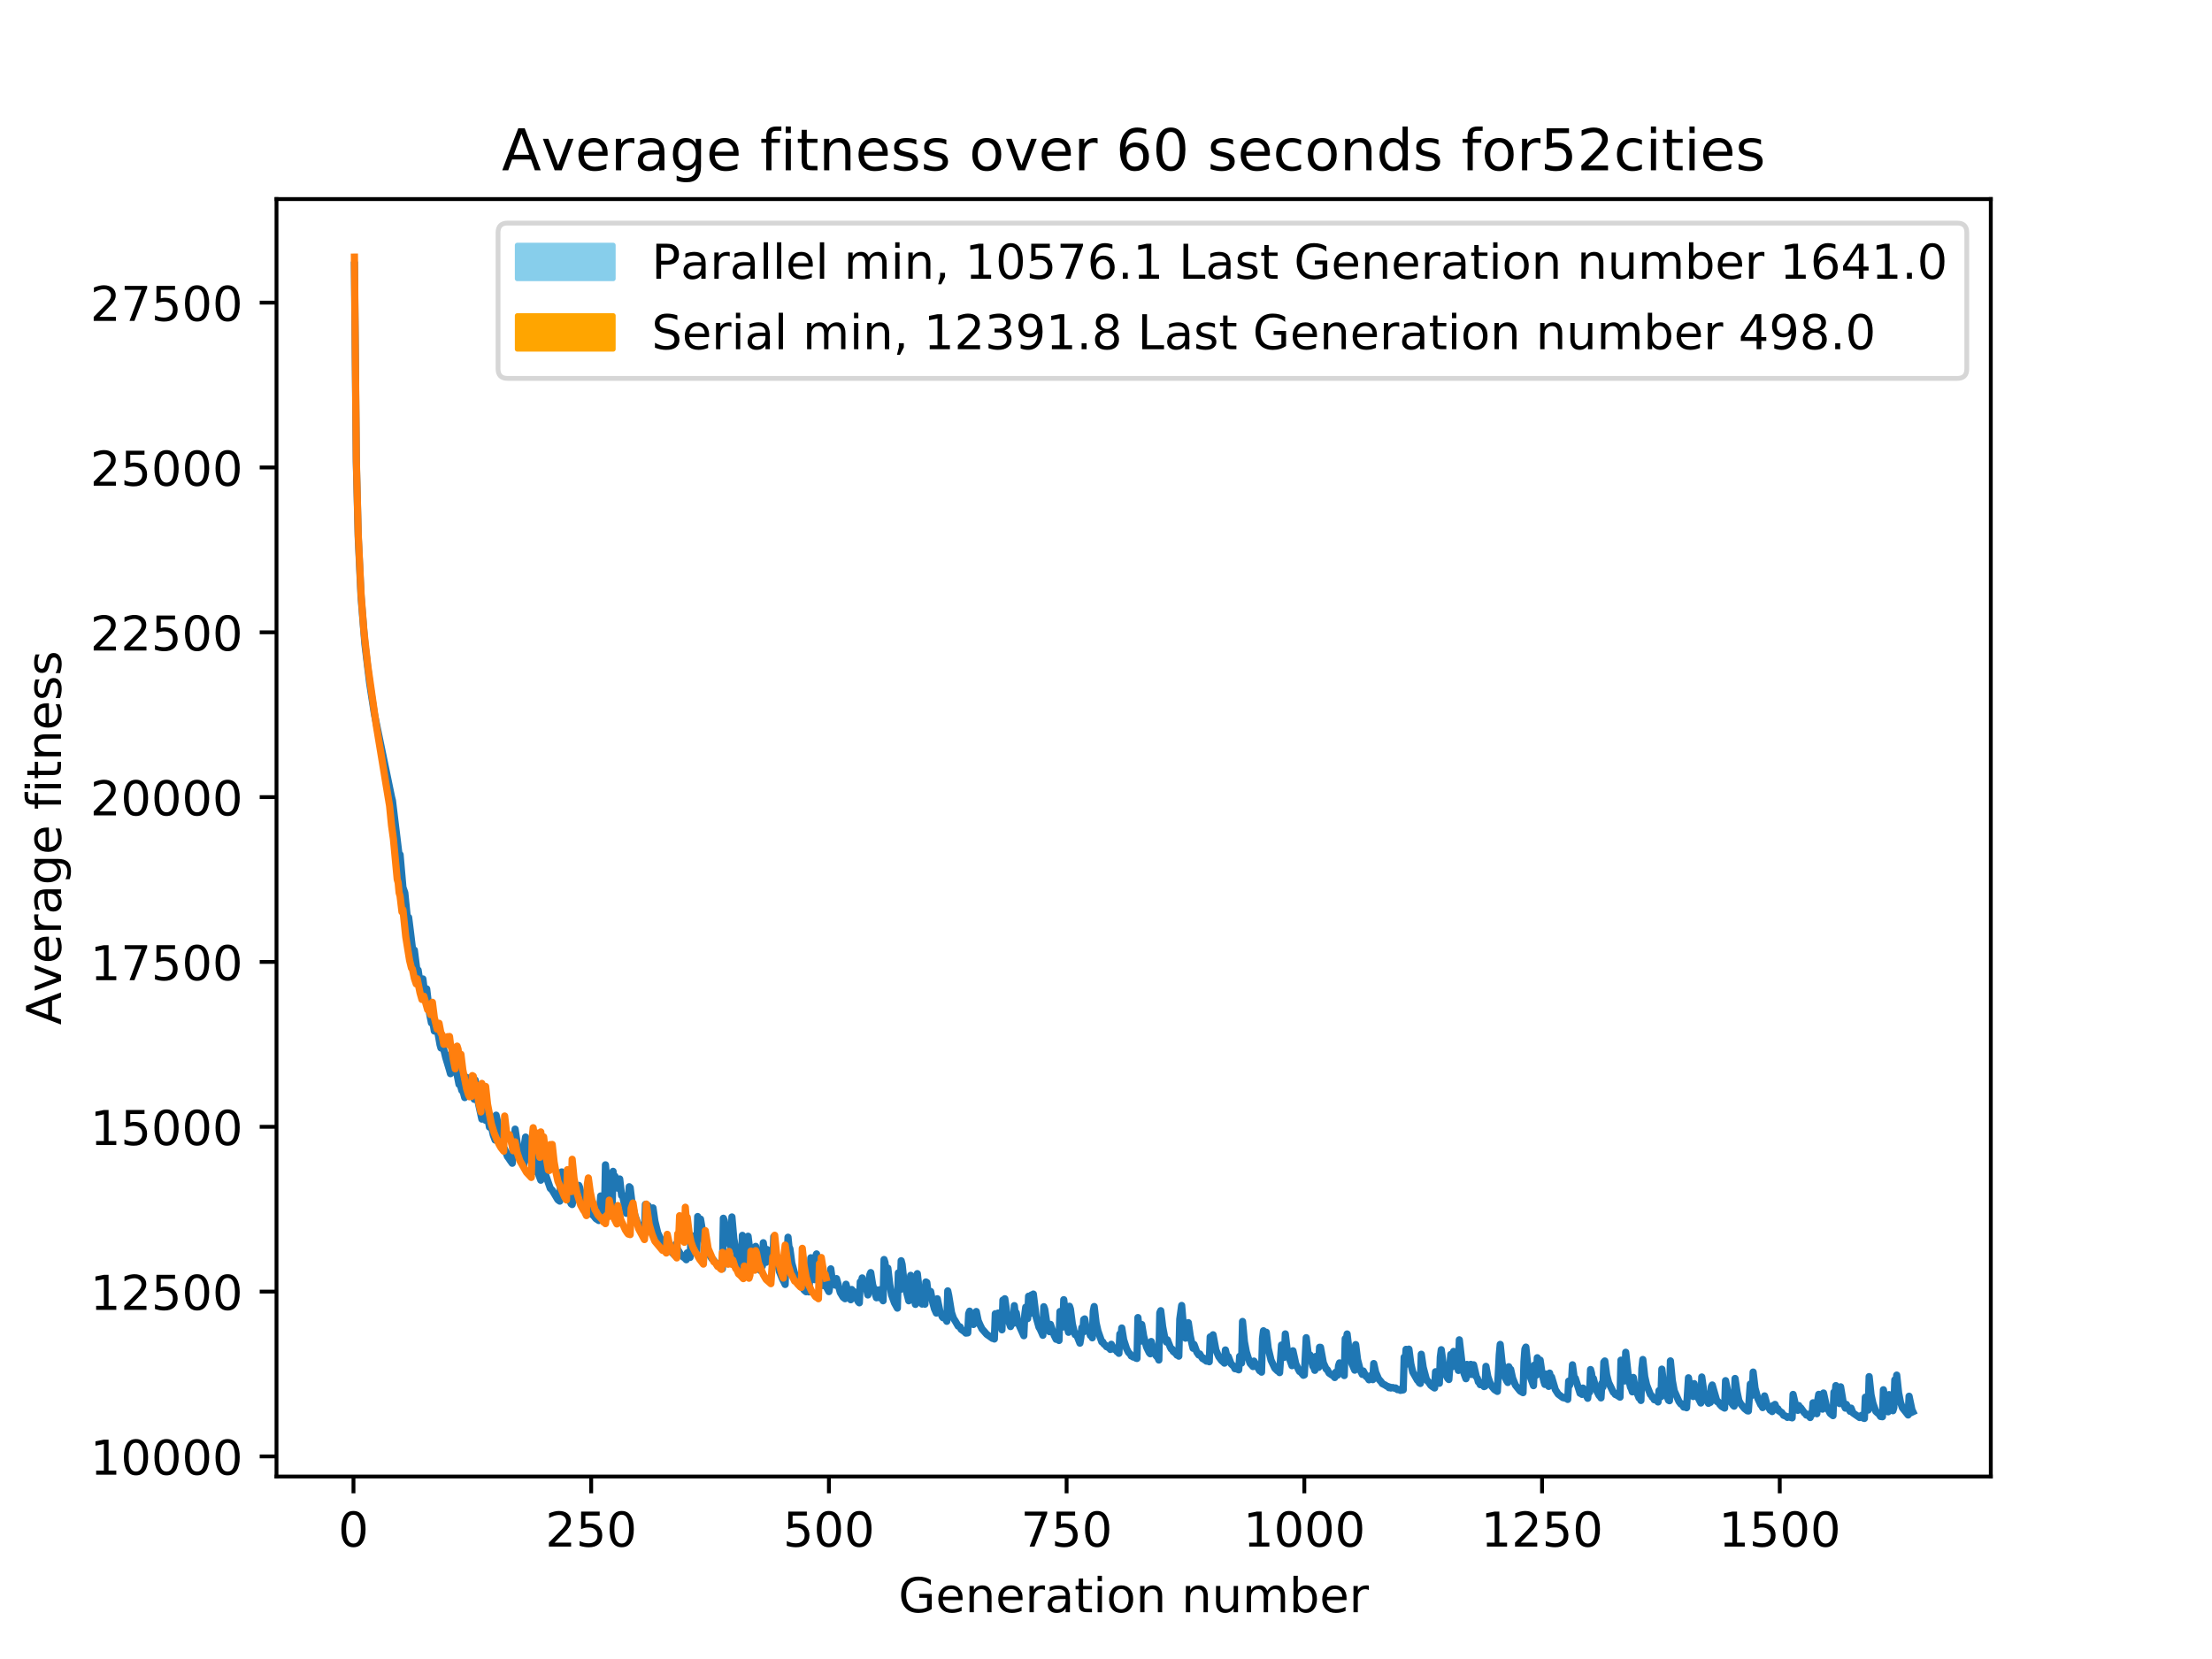 <?xml version="1.0" encoding="utf-8" standalone="no"?>
<!DOCTYPE svg PUBLIC "-//W3C//DTD SVG 1.1//EN"
  "http://www.w3.org/Graphics/SVG/1.1/DTD/svg11.dtd">
<!-- Created with matplotlib (http://matplotlib.org/) -->
<svg height="345.6pt" version="1.1" viewBox="0 0 460.8 345.6" width="460.8pt" xmlns="http://www.w3.org/2000/svg" xmlns:xlink="http://www.w3.org/1999/xlink">
 <defs>
  <style type="text/css">
*{stroke-linecap:butt;stroke-linejoin:round;}
  </style>
 </defs>
 <g id="figure_1">
  <g id="patch_1">
   <path d="M 0 345.6 
L 460.8 345.6 
L 460.8 0 
L 0 0 
z
" style="fill:#ffffff;"/>
  </g>
  <g id="axes_1">
   <g id="patch_2">
    <path d="M 57.6 307.584 
L 414.72 307.584 
L 414.72 41.472 
L 57.6 41.472 
z
" style="fill:#ffffff;"/>
   </g>
   <g id="matplotlib.axis_1">
    <g id="xtick_1">
     <g id="line2d_1">
      <defs>
       <path d="M 0 0 
L 0 3.5 
" id="mc65266aaac" style="stroke:#000000;stroke-width:0.8;"/>
      </defs>
      <g>
       <use style="stroke:#000000;stroke-width:0.8;" x="73.635" xlink:href="#mc65266aaac" y="307.584"/>
      </g>
     </g>
     <g id="text_1">
      <!-- 0 -->
      <defs>
       <path d="M 31.781 66.406 
Q 24.172 66.406 20.328 58.906 
Q 16.5 51.422 16.5 36.375 
Q 16.5 21.391 20.328 13.891 
Q 24.172 6.391 31.781 6.391 
Q 39.453 6.391 43.281 13.891 
Q 47.125 21.391 47.125 36.375 
Q 47.125 51.422 43.281 58.906 
Q 39.453 66.406 31.781 66.406 
z
M 31.781 74.219 
Q 44.047 74.219 50.516 64.516 
Q 56.984 54.828 56.984 36.375 
Q 56.984 17.969 50.516 8.266 
Q 44.047 -1.422 31.781 -1.422 
Q 19.531 -1.422 13.062 8.266 
Q 6.594 17.969 6.594 36.375 
Q 6.594 54.828 13.062 64.516 
Q 19.531 74.219 31.781 74.219 
z
" id="DejaVuSans-30"/>
      </defs>
      <g transform="translate(70.453 322.182)scale(0.1 -0.1)">
       <use xlink:href="#DejaVuSans-30"/>
      </g>
     </g>
    </g>
    <g id="xtick_2">
     <g id="line2d_2">
      <g>
       <use style="stroke:#000000;stroke-width:0.8;" x="123.155" xlink:href="#mc65266aaac" y="307.584"/>
      </g>
     </g>
     <g id="text_2">
      <!-- 250 -->
      <defs>
       <path d="M 19.188 8.297 
L 53.609 8.297 
L 53.609 0 
L 7.328 0 
L 7.328 8.297 
Q 12.938 14.109 22.625 23.891 
Q 32.328 33.688 34.812 36.531 
Q 39.547 41.844 41.422 45.531 
Q 43.312 49.219 43.312 52.781 
Q 43.312 58.594 39.234 62.25 
Q 35.156 65.922 28.609 65.922 
Q 23.969 65.922 18.812 64.312 
Q 13.672 62.703 7.812 59.422 
L 7.812 69.391 
Q 13.766 71.781 18.938 73 
Q 24.125 74.219 28.422 74.219 
Q 39.75 74.219 46.484 68.547 
Q 53.219 62.891 53.219 53.422 
Q 53.219 48.922 51.531 44.891 
Q 49.859 40.875 45.406 35.406 
Q 44.188 33.984 37.641 27.219 
Q 31.109 20.453 19.188 8.297 
z
" id="DejaVuSans-32"/>
       <path d="M 10.797 72.906 
L 49.516 72.906 
L 49.516 64.594 
L 19.828 64.594 
L 19.828 46.734 
Q 21.969 47.469 24.109 47.828 
Q 26.266 48.188 28.422 48.188 
Q 40.625 48.188 47.75 41.5 
Q 54.891 34.812 54.891 23.391 
Q 54.891 11.625 47.562 5.094 
Q 40.234 -1.422 26.906 -1.422 
Q 22.312 -1.422 17.547 -0.641 
Q 12.797 0.141 7.719 1.703 
L 7.719 11.625 
Q 12.109 9.234 16.797 8.062 
Q 21.484 6.891 26.703 6.891 
Q 35.156 6.891 40.078 11.328 
Q 45.016 15.766 45.016 23.391 
Q 45.016 31 40.078 35.438 
Q 35.156 39.891 26.703 39.891 
Q 22.75 39.891 18.812 39.016 
Q 14.891 38.141 10.797 36.281 
z
" id="DejaVuSans-35"/>
      </defs>
      <g transform="translate(113.611 322.182)scale(0.1 -0.1)">
       <use xlink:href="#DejaVuSans-32"/>
       <use x="63.623" xlink:href="#DejaVuSans-35"/>
       <use x="127.246" xlink:href="#DejaVuSans-30"/>
      </g>
     </g>
    </g>
    <g id="xtick_3">
     <g id="line2d_3">
      <g>
       <use style="stroke:#000000;stroke-width:0.8;" x="172.675" xlink:href="#mc65266aaac" y="307.584"/>
      </g>
     </g>
     <g id="text_3">
      <!-- 500 -->
      <g transform="translate(163.131 322.182)scale(0.1 -0.1)">
       <use xlink:href="#DejaVuSans-35"/>
       <use x="63.623" xlink:href="#DejaVuSans-30"/>
       <use x="127.246" xlink:href="#DejaVuSans-30"/>
      </g>
     </g>
    </g>
    <g id="xtick_4">
     <g id="line2d_4">
      <g>
       <use style="stroke:#000000;stroke-width:0.8;" x="222.195" xlink:href="#mc65266aaac" y="307.584"/>
      </g>
     </g>
     <g id="text_4">
      <!-- 750 -->
      <defs>
       <path d="M 8.203 72.906 
L 55.078 72.906 
L 55.078 68.703 
L 28.609 0 
L 18.312 0 
L 43.219 64.594 
L 8.203 64.594 
z
" id="DejaVuSans-37"/>
      </defs>
      <g transform="translate(212.652 322.182)scale(0.1 -0.1)">
       <use xlink:href="#DejaVuSans-37"/>
       <use x="63.623" xlink:href="#DejaVuSans-35"/>
       <use x="127.246" xlink:href="#DejaVuSans-30"/>
      </g>
     </g>
    </g>
    <g id="xtick_5">
     <g id="line2d_5">
      <g>
       <use style="stroke:#000000;stroke-width:0.8;" x="271.716" xlink:href="#mc65266aaac" y="307.584"/>
      </g>
     </g>
     <g id="text_5">
      <!-- 1000 -->
      <defs>
       <path d="M 12.406 8.297 
L 28.516 8.297 
L 28.516 63.922 
L 10.984 60.406 
L 10.984 69.391 
L 28.422 72.906 
L 38.281 72.906 
L 38.281 8.297 
L 54.391 8.297 
L 54.391 0 
L 12.406 0 
z
" id="DejaVuSans-31"/>
      </defs>
      <g transform="translate(258.991 322.182)scale(0.1 -0.1)">
       <use xlink:href="#DejaVuSans-31"/>
       <use x="63.623" xlink:href="#DejaVuSans-30"/>
       <use x="127.246" xlink:href="#DejaVuSans-30"/>
       <use x="190.869" xlink:href="#DejaVuSans-30"/>
      </g>
     </g>
    </g>
    <g id="xtick_6">
     <g id="line2d_6">
      <g>
       <use style="stroke:#000000;stroke-width:0.8;" x="321.236" xlink:href="#mc65266aaac" y="307.584"/>
      </g>
     </g>
     <g id="text_6">
      <!-- 1250 -->
      <g transform="translate(308.511 322.182)scale(0.1 -0.1)">
       <use xlink:href="#DejaVuSans-31"/>
       <use x="63.623" xlink:href="#DejaVuSans-32"/>
       <use x="127.246" xlink:href="#DejaVuSans-35"/>
       <use x="190.869" xlink:href="#DejaVuSans-30"/>
      </g>
     </g>
    </g>
    <g id="xtick_7">
     <g id="line2d_7">
      <g>
       <use style="stroke:#000000;stroke-width:0.8;" x="370.756" xlink:href="#mc65266aaac" y="307.584"/>
      </g>
     </g>
     <g id="text_7">
      <!-- 1500 -->
      <g transform="translate(358.031 322.182)scale(0.1 -0.1)">
       <use xlink:href="#DejaVuSans-31"/>
       <use x="63.623" xlink:href="#DejaVuSans-35"/>
       <use x="127.246" xlink:href="#DejaVuSans-30"/>
       <use x="190.869" xlink:href="#DejaVuSans-30"/>
      </g>
     </g>
    </g>
    <g id="text_8">
     <!-- Generation number -->
     <defs>
      <path d="M 59.516 10.406 
L 59.516 29.984 
L 43.406 29.984 
L 43.406 38.094 
L 69.281 38.094 
L 69.281 6.781 
Q 63.578 2.734 56.688 0.656 
Q 49.812 -1.422 42 -1.422 
Q 24.906 -1.422 15.25 8.562 
Q 5.609 18.562 5.609 36.375 
Q 5.609 54.25 15.25 64.234 
Q 24.906 74.219 42 74.219 
Q 49.125 74.219 55.547 72.453 
Q 61.969 70.703 67.391 67.281 
L 67.391 56.781 
Q 61.922 61.422 55.766 63.766 
Q 49.609 66.109 42.828 66.109 
Q 29.438 66.109 22.719 58.641 
Q 16.016 51.172 16.016 36.375 
Q 16.016 21.625 22.719 14.156 
Q 29.438 6.688 42.828 6.688 
Q 48.047 6.688 52.141 7.594 
Q 56.25 8.5 59.516 10.406 
z
" id="DejaVuSans-47"/>
      <path d="M 56.203 29.594 
L 56.203 25.203 
L 14.891 25.203 
Q 15.484 15.922 20.484 11.062 
Q 25.484 6.203 34.422 6.203 
Q 39.594 6.203 44.453 7.469 
Q 49.312 8.734 54.109 11.281 
L 54.109 2.781 
Q 49.266 0.734 44.188 -0.344 
Q 39.109 -1.422 33.891 -1.422 
Q 20.797 -1.422 13.156 6.188 
Q 5.516 13.812 5.516 26.812 
Q 5.516 40.234 12.766 48.109 
Q 20.016 56 32.328 56 
Q 43.359 56 49.781 48.891 
Q 56.203 41.797 56.203 29.594 
z
M 47.219 32.234 
Q 47.125 39.594 43.094 43.984 
Q 39.062 48.391 32.422 48.391 
Q 24.906 48.391 20.391 44.141 
Q 15.875 39.891 15.188 32.172 
z
" id="DejaVuSans-65"/>
      <path d="M 54.891 33.016 
L 54.891 0 
L 45.906 0 
L 45.906 32.719 
Q 45.906 40.484 42.875 44.328 
Q 39.844 48.188 33.797 48.188 
Q 26.516 48.188 22.312 43.547 
Q 18.109 38.922 18.109 30.906 
L 18.109 0 
L 9.078 0 
L 9.078 54.688 
L 18.109 54.688 
L 18.109 46.188 
Q 21.344 51.125 25.703 53.562 
Q 30.078 56 35.797 56 
Q 45.219 56 50.047 50.172 
Q 54.891 44.344 54.891 33.016 
z
" id="DejaVuSans-6e"/>
      <path d="M 41.109 46.297 
Q 39.594 47.172 37.812 47.578 
Q 36.031 48 33.891 48 
Q 26.266 48 22.188 43.047 
Q 18.109 38.094 18.109 28.812 
L 18.109 0 
L 9.078 0 
L 9.078 54.688 
L 18.109 54.688 
L 18.109 46.188 
Q 20.953 51.172 25.484 53.578 
Q 30.031 56 36.531 56 
Q 37.453 56 38.578 55.875 
Q 39.703 55.766 41.062 55.516 
z
" id="DejaVuSans-72"/>
      <path d="M 34.281 27.484 
Q 23.391 27.484 19.188 25 
Q 14.984 22.516 14.984 16.5 
Q 14.984 11.719 18.141 8.906 
Q 21.297 6.109 26.703 6.109 
Q 34.188 6.109 38.703 11.406 
Q 43.219 16.703 43.219 25.484 
L 43.219 27.484 
z
M 52.203 31.203 
L 52.203 0 
L 43.219 0 
L 43.219 8.297 
Q 40.141 3.328 35.547 0.953 
Q 30.953 -1.422 24.312 -1.422 
Q 15.922 -1.422 10.953 3.297 
Q 6 8.016 6 15.922 
Q 6 25.141 12.172 29.828 
Q 18.359 34.516 30.609 34.516 
L 43.219 34.516 
L 43.219 35.406 
Q 43.219 41.609 39.141 45 
Q 35.062 48.391 27.688 48.391 
Q 23 48.391 18.547 47.266 
Q 14.109 46.141 10.016 43.891 
L 10.016 52.203 
Q 14.938 54.109 19.578 55.047 
Q 24.219 56 28.609 56 
Q 40.484 56 46.344 49.844 
Q 52.203 43.703 52.203 31.203 
z
" id="DejaVuSans-61"/>
      <path d="M 18.312 70.219 
L 18.312 54.688 
L 36.812 54.688 
L 36.812 47.703 
L 18.312 47.703 
L 18.312 18.016 
Q 18.312 11.328 20.141 9.422 
Q 21.969 7.516 27.594 7.516 
L 36.812 7.516 
L 36.812 0 
L 27.594 0 
Q 17.188 0 13.234 3.875 
Q 9.281 7.766 9.281 18.016 
L 9.281 47.703 
L 2.688 47.703 
L 2.688 54.688 
L 9.281 54.688 
L 9.281 70.219 
z
" id="DejaVuSans-74"/>
      <path d="M 9.422 54.688 
L 18.406 54.688 
L 18.406 0 
L 9.422 0 
z
M 9.422 75.984 
L 18.406 75.984 
L 18.406 64.594 
L 9.422 64.594 
z
" id="DejaVuSans-69"/>
      <path d="M 30.609 48.391 
Q 23.391 48.391 19.188 42.75 
Q 14.984 37.109 14.984 27.297 
Q 14.984 17.484 19.156 11.844 
Q 23.344 6.203 30.609 6.203 
Q 37.797 6.203 41.984 11.859 
Q 46.188 17.531 46.188 27.297 
Q 46.188 37.016 41.984 42.703 
Q 37.797 48.391 30.609 48.391 
z
M 30.609 56 
Q 42.328 56 49.016 48.375 
Q 55.719 40.766 55.719 27.297 
Q 55.719 13.875 49.016 6.219 
Q 42.328 -1.422 30.609 -1.422 
Q 18.844 -1.422 12.172 6.219 
Q 5.516 13.875 5.516 27.297 
Q 5.516 40.766 12.172 48.375 
Q 18.844 56 30.609 56 
z
" id="DejaVuSans-6f"/>
      <path id="DejaVuSans-20"/>
      <path d="M 8.5 21.578 
L 8.5 54.688 
L 17.484 54.688 
L 17.484 21.922 
Q 17.484 14.156 20.5 10.266 
Q 23.531 6.391 29.594 6.391 
Q 36.859 6.391 41.078 11.031 
Q 45.312 15.672 45.312 23.688 
L 45.312 54.688 
L 54.297 54.688 
L 54.297 0 
L 45.312 0 
L 45.312 8.406 
Q 42.047 3.422 37.719 1 
Q 33.406 -1.422 27.688 -1.422 
Q 18.266 -1.422 13.375 4.438 
Q 8.5 10.297 8.5 21.578 
z
M 31.109 56 
z
" id="DejaVuSans-75"/>
      <path d="M 52 44.188 
Q 55.375 50.25 60.062 53.125 
Q 64.75 56 71.094 56 
Q 79.641 56 84.281 50.016 
Q 88.922 44.047 88.922 33.016 
L 88.922 0 
L 79.891 0 
L 79.891 32.719 
Q 79.891 40.578 77.094 44.375 
Q 74.312 48.188 68.609 48.188 
Q 61.625 48.188 57.562 43.547 
Q 53.516 38.922 53.516 30.906 
L 53.516 0 
L 44.484 0 
L 44.484 32.719 
Q 44.484 40.625 41.703 44.406 
Q 38.922 48.188 33.109 48.188 
Q 26.219 48.188 22.156 43.531 
Q 18.109 38.875 18.109 30.906 
L 18.109 0 
L 9.078 0 
L 9.078 54.688 
L 18.109 54.688 
L 18.109 46.188 
Q 21.188 51.219 25.484 53.609 
Q 29.781 56 35.688 56 
Q 41.656 56 45.828 52.969 
Q 50 49.953 52 44.188 
z
" id="DejaVuSans-6d"/>
      <path d="M 48.688 27.297 
Q 48.688 37.203 44.609 42.844 
Q 40.531 48.484 33.406 48.484 
Q 26.266 48.484 22.188 42.844 
Q 18.109 37.203 18.109 27.297 
Q 18.109 17.391 22.188 11.75 
Q 26.266 6.109 33.406 6.109 
Q 40.531 6.109 44.609 11.75 
Q 48.688 17.391 48.688 27.297 
z
M 18.109 46.391 
Q 20.953 51.266 25.266 53.625 
Q 29.594 56 35.594 56 
Q 45.562 56 51.781 48.094 
Q 58.016 40.188 58.016 27.297 
Q 58.016 14.406 51.781 6.484 
Q 45.562 -1.422 35.594 -1.422 
Q 29.594 -1.422 25.266 0.953 
Q 20.953 3.328 18.109 8.203 
L 18.109 0 
L 9.078 0 
L 9.078 75.984 
L 18.109 75.984 
z
" id="DejaVuSans-62"/>
     </defs>
     <g transform="translate(187.164 335.861)scale(0.1 -0.1)">
      <use xlink:href="#DejaVuSans-47"/>
      <use x="77.49" xlink:href="#DejaVuSans-65"/>
      <use x="139.014" xlink:href="#DejaVuSans-6e"/>
      <use x="202.393" xlink:href="#DejaVuSans-65"/>
      <use x="263.916" xlink:href="#DejaVuSans-72"/>
      <use x="305.029" xlink:href="#DejaVuSans-61"/>
      <use x="366.309" xlink:href="#DejaVuSans-74"/>
      <use x="405.518" xlink:href="#DejaVuSans-69"/>
      <use x="433.301" xlink:href="#DejaVuSans-6f"/>
      <use x="494.482" xlink:href="#DejaVuSans-6e"/>
      <use x="557.861" xlink:href="#DejaVuSans-20"/>
      <use x="589.648" xlink:href="#DejaVuSans-6e"/>
      <use x="653.027" xlink:href="#DejaVuSans-75"/>
      <use x="716.406" xlink:href="#DejaVuSans-6d"/>
      <use x="813.818" xlink:href="#DejaVuSans-62"/>
      <use x="877.295" xlink:href="#DejaVuSans-65"/>
      <use x="938.818" xlink:href="#DejaVuSans-72"/>
     </g>
    </g>
   </g>
   <g id="matplotlib.axis_2">
    <g id="ytick_1">
     <g id="line2d_8">
      <defs>
       <path d="M 0 0 
L -3.5 0 
" id="md621de5963" style="stroke:#000000;stroke-width:0.8;"/>
      </defs>
      <g>
       <use style="stroke:#000000;stroke-width:0.8;" x="57.6" xlink:href="#md621de5963" y="303.4"/>
      </g>
     </g>
     <g id="text_9">
      <!-- 10000 -->
      <g transform="translate(18.788 307.2)scale(0.1 -0.1)">
       <use xlink:href="#DejaVuSans-31"/>
       <use x="63.623" xlink:href="#DejaVuSans-30"/>
       <use x="127.246" xlink:href="#DejaVuSans-30"/>
       <use x="190.869" xlink:href="#DejaVuSans-30"/>
       <use x="254.492" xlink:href="#DejaVuSans-30"/>
      </g>
     </g>
    </g>
    <g id="ytick_2">
     <g id="line2d_9">
      <g>
       <use style="stroke:#000000;stroke-width:0.8;" x="57.6" xlink:href="#md621de5963" y="269.064"/>
      </g>
     </g>
     <g id="text_10">
      <!-- 12500 -->
      <g transform="translate(18.788 272.863)scale(0.1 -0.1)">
       <use xlink:href="#DejaVuSans-31"/>
       <use x="63.623" xlink:href="#DejaVuSans-32"/>
       <use x="127.246" xlink:href="#DejaVuSans-35"/>
       <use x="190.869" xlink:href="#DejaVuSans-30"/>
       <use x="254.492" xlink:href="#DejaVuSans-30"/>
      </g>
     </g>
    </g>
    <g id="ytick_3">
     <g id="line2d_10">
      <g>
       <use style="stroke:#000000;stroke-width:0.8;" x="57.6" xlink:href="#md621de5963" y="234.728"/>
      </g>
     </g>
     <g id="text_11">
      <!-- 15000 -->
      <g transform="translate(18.788 238.527)scale(0.1 -0.1)">
       <use xlink:href="#DejaVuSans-31"/>
       <use x="63.623" xlink:href="#DejaVuSans-35"/>
       <use x="127.246" xlink:href="#DejaVuSans-30"/>
       <use x="190.869" xlink:href="#DejaVuSans-30"/>
       <use x="254.492" xlink:href="#DejaVuSans-30"/>
      </g>
     </g>
    </g>
    <g id="ytick_4">
     <g id="line2d_11">
      <g>
       <use style="stroke:#000000;stroke-width:0.8;" x="57.6" xlink:href="#md621de5963" y="200.391"/>
      </g>
     </g>
     <g id="text_12">
      <!-- 17500 -->
      <g transform="translate(18.788 204.191)scale(0.1 -0.1)">
       <use xlink:href="#DejaVuSans-31"/>
       <use x="63.623" xlink:href="#DejaVuSans-37"/>
       <use x="127.246" xlink:href="#DejaVuSans-35"/>
       <use x="190.869" xlink:href="#DejaVuSans-30"/>
       <use x="254.492" xlink:href="#DejaVuSans-30"/>
      </g>
     </g>
    </g>
    <g id="ytick_5">
     <g id="line2d_12">
      <g>
       <use style="stroke:#000000;stroke-width:0.8;" x="57.6" xlink:href="#md621de5963" y="166.055"/>
      </g>
     </g>
     <g id="text_13">
      <!-- 20000 -->
      <g transform="translate(18.788 169.854)scale(0.1 -0.1)">
       <use xlink:href="#DejaVuSans-32"/>
       <use x="63.623" xlink:href="#DejaVuSans-30"/>
       <use x="127.246" xlink:href="#DejaVuSans-30"/>
       <use x="190.869" xlink:href="#DejaVuSans-30"/>
       <use x="254.492" xlink:href="#DejaVuSans-30"/>
      </g>
     </g>
    </g>
    <g id="ytick_6">
     <g id="line2d_13">
      <g>
       <use style="stroke:#000000;stroke-width:0.8;" x="57.6" xlink:href="#md621de5963" y="131.719"/>
      </g>
     </g>
     <g id="text_14">
      <!-- 22500 -->
      <g transform="translate(18.788 135.518)scale(0.1 -0.1)">
       <use xlink:href="#DejaVuSans-32"/>
       <use x="63.623" xlink:href="#DejaVuSans-32"/>
       <use x="127.246" xlink:href="#DejaVuSans-35"/>
       <use x="190.869" xlink:href="#DejaVuSans-30"/>
       <use x="254.492" xlink:href="#DejaVuSans-30"/>
      </g>
     </g>
    </g>
    <g id="ytick_7">
     <g id="line2d_14">
      <g>
       <use style="stroke:#000000;stroke-width:0.8;" x="57.6" xlink:href="#md621de5963" y="97.383"/>
      </g>
     </g>
     <g id="text_15">
      <!-- 25000 -->
      <g transform="translate(18.788 101.182)scale(0.1 -0.1)">
       <use xlink:href="#DejaVuSans-32"/>
       <use x="63.623" xlink:href="#DejaVuSans-35"/>
       <use x="127.246" xlink:href="#DejaVuSans-30"/>
       <use x="190.869" xlink:href="#DejaVuSans-30"/>
       <use x="254.492" xlink:href="#DejaVuSans-30"/>
      </g>
     </g>
    </g>
    <g id="ytick_8">
     <g id="line2d_15">
      <g>
       <use style="stroke:#000000;stroke-width:0.8;" x="57.6" xlink:href="#md621de5963" y="63.046"/>
      </g>
     </g>
     <g id="text_16">
      <!-- 27500 -->
      <g transform="translate(18.788 66.845)scale(0.1 -0.1)">
       <use xlink:href="#DejaVuSans-32"/>
       <use x="63.623" xlink:href="#DejaVuSans-37"/>
       <use x="127.246" xlink:href="#DejaVuSans-35"/>
       <use x="190.869" xlink:href="#DejaVuSans-30"/>
       <use x="254.492" xlink:href="#DejaVuSans-30"/>
      </g>
     </g>
    </g>
    <g id="text_17">
     <!-- Average fitness -->
     <defs>
      <path d="M 34.188 63.188 
L 20.797 26.906 
L 47.609 26.906 
z
M 28.609 72.906 
L 39.797 72.906 
L 67.578 0 
L 57.328 0 
L 50.688 18.703 
L 17.828 18.703 
L 11.188 0 
L 0.781 0 
z
" id="DejaVuSans-41"/>
      <path d="M 2.984 54.688 
L 12.5 54.688 
L 29.594 8.797 
L 46.688 54.688 
L 56.203 54.688 
L 35.688 0 
L 23.484 0 
z
" id="DejaVuSans-76"/>
      <path d="M 45.406 27.984 
Q 45.406 37.75 41.375 43.109 
Q 37.359 48.484 30.078 48.484 
Q 22.859 48.484 18.828 43.109 
Q 14.797 37.75 14.797 27.984 
Q 14.797 18.266 18.828 12.891 
Q 22.859 7.516 30.078 7.516 
Q 37.359 7.516 41.375 12.891 
Q 45.406 18.266 45.406 27.984 
z
M 54.391 6.781 
Q 54.391 -7.172 48.188 -13.984 
Q 42 -20.797 29.203 -20.797 
Q 24.469 -20.797 20.266 -20.094 
Q 16.062 -19.391 12.109 -17.922 
L 12.109 -9.188 
Q 16.062 -11.328 19.922 -12.344 
Q 23.781 -13.375 27.781 -13.375 
Q 36.625 -13.375 41.016 -8.766 
Q 45.406 -4.156 45.406 5.172 
L 45.406 9.625 
Q 42.625 4.781 38.281 2.391 
Q 33.938 0 27.875 0 
Q 17.828 0 11.672 7.656 
Q 5.516 15.328 5.516 27.984 
Q 5.516 40.672 11.672 48.328 
Q 17.828 56 27.875 56 
Q 33.938 56 38.281 53.609 
Q 42.625 51.219 45.406 46.391 
L 45.406 54.688 
L 54.391 54.688 
z
" id="DejaVuSans-67"/>
      <path d="M 37.109 75.984 
L 37.109 68.5 
L 28.516 68.5 
Q 23.688 68.5 21.797 66.547 
Q 19.922 64.594 19.922 59.516 
L 19.922 54.688 
L 34.719 54.688 
L 34.719 47.703 
L 19.922 47.703 
L 19.922 0 
L 10.891 0 
L 10.891 47.703 
L 2.297 47.703 
L 2.297 54.688 
L 10.891 54.688 
L 10.891 58.5 
Q 10.891 67.625 15.141 71.797 
Q 19.391 75.984 28.609 75.984 
z
" id="DejaVuSans-66"/>
      <path d="M 44.281 53.078 
L 44.281 44.578 
Q 40.484 46.531 36.375 47.5 
Q 32.281 48.484 27.875 48.484 
Q 21.188 48.484 17.844 46.438 
Q 14.5 44.391 14.5 40.281 
Q 14.5 37.156 16.891 35.375 
Q 19.281 33.594 26.516 31.984 
L 29.594 31.297 
Q 39.156 29.25 43.188 25.516 
Q 47.219 21.781 47.219 15.094 
Q 47.219 7.469 41.188 3.016 
Q 35.156 -1.422 24.609 -1.422 
Q 20.219 -1.422 15.453 -0.562 
Q 10.688 0.297 5.422 2 
L 5.422 11.281 
Q 10.406 8.688 15.234 7.391 
Q 20.062 6.109 24.812 6.109 
Q 31.156 6.109 34.562 8.281 
Q 37.984 10.453 37.984 14.406 
Q 37.984 18.062 35.516 20.016 
Q 33.062 21.969 24.703 23.781 
L 21.578 24.516 
Q 13.234 26.266 9.516 29.906 
Q 5.812 33.547 5.812 39.891 
Q 5.812 47.609 11.281 51.797 
Q 16.75 56 26.812 56 
Q 31.781 56 36.172 55.266 
Q 40.578 54.547 44.281 53.078 
z
" id="DejaVuSans-73"/>
     </defs>
     <g transform="translate(12.708 213.504)rotate(-90)scale(0.1 -0.1)">
      <use xlink:href="#DejaVuSans-41"/>
      <use x="68.33" xlink:href="#DejaVuSans-76"/>
      <use x="127.51" xlink:href="#DejaVuSans-65"/>
      <use x="189.033" xlink:href="#DejaVuSans-72"/>
      <use x="230.146" xlink:href="#DejaVuSans-61"/>
      <use x="291.426" xlink:href="#DejaVuSans-67"/>
      <use x="354.902" xlink:href="#DejaVuSans-65"/>
      <use x="416.426" xlink:href="#DejaVuSans-20"/>
      <use x="448.213" xlink:href="#DejaVuSans-66"/>
      <use x="483.418" xlink:href="#DejaVuSans-69"/>
      <use x="511.201" xlink:href="#DejaVuSans-74"/>
      <use x="550.41" xlink:href="#DejaVuSans-6e"/>
      <use x="613.789" xlink:href="#DejaVuSans-65"/>
      <use x="675.312" xlink:href="#DejaVuSans-73"/>
      <use x="727.412" xlink:href="#DejaVuSans-73"/>
     </g>
    </g>
   </g>
   <g id="line2d_16">
    <path clip-path="url(#p3cffceaf53)" d="M 73.833 55.238 
L 74.229 96.297 
L 74.625 111.904 
L 75.219 124.357 
L 76.012 134.139 
L 77.002 142.318 
L 77.992 148.732 
L 79.577 156.419 
L 81.558 166.01 
L 81.756 166.804 
L 83.143 178.201 
L 83.341 178.032 
L 83.935 184.836 
L 84.331 185.994 
L 84.925 191.849 
L 85.123 191.096 
L 85.519 194.241 
L 85.916 197.52 
L 86.114 198.745 
L 86.312 197.918 
L 86.906 202.564 
L 87.104 202.088 
L 87.698 205.998 
L 87.896 206.995 
L 88.095 203.927 
L 88.293 205.543 
L 88.491 205.959 
L 88.689 207.441 
L 88.887 206.002 
L 89.481 211.1 
L 89.877 213.099 
L 90.075 212.316 
L 90.472 214.78 
L 90.67 213.181 
L 90.868 214.656 
L 91.066 214.224 
L 91.66 217.604 
L 91.858 218.319 
L 92.056 217.257 
L 92.254 218.531 
L 92.452 218.65 
L 92.848 220.307 
L 93.245 221.613 
L 93.641 222.933 
L 93.839 223.665 
L 94.037 219.461 
L 94.235 220.015 
L 94.433 219.64 
L 94.631 221.33 
L 94.829 221.871 
L 95.622 225.901 
L 95.82 225.776 
L 96.216 227.17 
L 96.414 227.178 
L 96.81 228.648 
L 97.008 228.057 
L 97.206 224.437 
L 97.404 224.976 
L 97.801 227.641 
L 97.999 227.193 
L 98.197 224.816 
L 98.791 229.013 
L 98.989 224.982 
L 99.583 229.454 
L 100.376 233.132 
L 100.574 229.572 
L 100.97 232.37 
L 101.168 233.387 
L 101.366 231.647 
L 101.762 233.641 
L 101.96 234.798 
L 102.158 233.689 
L 102.753 236.425 
L 103.149 237.493 
L 103.347 232.308 
L 103.545 233.194 
L 104.139 236.745 
L 104.535 238.205 
L 104.931 239.332 
L 105.13 239.363 
L 105.724 240.951 
L 105.922 241.184 
L 106.318 241.779 
L 106.714 242.329 
L 106.912 238.124 
L 107.11 238.229 
L 107.308 235.22 
L 107.903 239.222 
L 108.497 241.481 
L 109.091 243.008 
L 109.289 238.134 
L 109.487 236.868 
L 110.082 240.66 
L 110.28 240.951 
L 111.27 244.034 
L 111.468 240.256 
L 111.864 243.088 
L 112.26 244.786 
L 112.657 245.858 
L 112.855 241.649 
L 113.053 243.183 
L 113.251 242.61 
L 113.647 244.706 
L 114.439 246.985 
L 114.637 247.557 
L 115.034 247.938 
L 116.222 249.937 
L 116.618 250.218 
L 116.816 245.226 
L 117.014 244.13 
L 117.609 247.365 
L 118.005 248.738 
L 118.203 249.014 
L 118.995 250.781 
L 119.193 250.924 
L 119.391 250.017 
L 119.589 248.471 
L 119.986 249.822 
L 120.184 247.596 
L 120.382 248.321 
L 120.58 246.942 
L 120.778 247.432 
L 121.174 249.28 
L 121.372 249.878 
L 121.57 249.644 
L 122.164 251.267 
L 123.155 252.936 
L 123.551 253.127 
L 124.145 253.864 
L 124.74 254.256 
L 125.136 249.138 
L 125.73 251.809 
L 125.928 252.311 
L 126.126 242.655 
L 126.72 249.089 
L 126.918 249.057 
L 127.513 251.934 
L 127.711 244.012 
L 127.909 246.383 
L 128.107 245.019 
L 128.305 246.905 
L 128.701 247.523 
L 128.899 246.178 
L 129.097 245.6 
L 129.493 249.045 
L 129.692 248.946 
L 130.286 252.036 
L 130.484 252.763 
L 130.682 249.193 
L 130.88 249.793 
L 131.078 247.215 
L 131.276 247.408 
L 131.672 250.713 
L 132.267 253.208 
L 133.059 255.411 
L 133.851 256.625 
L 134.049 257.029 
L 134.247 257.155 
L 134.445 250.895 
L 134.644 252.577 
L 134.842 251.11 
L 135.04 251.189 
L 135.436 253.931 
L 135.832 255.385 
L 136.03 251.63 
L 136.426 254.381 
L 137.021 256.843 
L 138.209 259.276 
L 138.407 259.107 
L 138.605 259.697 
L 138.803 259.683 
L 139.001 260.032 
L 139.199 260.106 
L 139.596 260.719 
L 139.794 260.74 
L 140.586 261.516 
L 140.784 259.185 
L 141.18 260.358 
L 141.378 260.605 
L 141.774 261.284 
L 142.369 261.899 
L 142.567 262 
L 142.963 262.426 
L 143.161 260.99 
L 143.557 261.755 
L 143.755 261.95 
L 143.953 258.137 
L 144.151 257.434 
L 144.746 260.001 
L 145.142 261.171 
L 145.34 253.43 
L 145.736 256.813 
L 145.934 253.962 
L 146.33 256.383 
L 146.726 258.678 
L 147.123 260.123 
L 147.915 261.602 
L 148.311 262.239 
L 148.509 262.344 
L 149.5 263.525 
L 149.698 263.562 
L 150.094 263.985 
L 150.49 264.317 
L 150.688 253.784 
L 150.886 254.258 
L 151.282 256.91 
L 151.679 258.968 
L 151.877 258.48 
L 152.273 260.101 
L 152.471 253.514 
L 152.867 258.015 
L 153.461 261.278 
L 153.857 262.771 
L 154.452 264.073 
L 154.65 257.349 
L 154.848 259.527 
L 155.046 259.516 
L 155.442 261.875 
L 155.64 262.809 
L 155.838 257.53 
L 156.234 260.708 
L 156.631 262.485 
L 157.225 264.364 
L 157.423 259.638 
L 157.819 262.267 
L 158.215 264.151 
L 158.413 264.68 
L 158.611 262.992 
L 158.809 263.758 
L 159.008 258.883 
L 159.404 261.756 
L 159.602 262.959 
L 159.8 260.302 
L 159.998 261.81 
L 160.196 261.172 
L 160.394 260.98 
L 160.988 263.59 
L 161.186 257.612 
L 161.583 261.485 
L 162.375 264.896 
L 162.969 266.375 
L 163.365 267.148 
L 163.563 267.578 
L 163.761 260.852 
L 163.96 262.767 
L 164.158 257.735 
L 164.356 259.689 
L 164.554 260.12 
L 164.95 263.121 
L 165.742 266.037 
L 166.138 266.966 
L 166.336 267.415 
L 166.733 267.765 
L 166.931 268.14 
L 167.129 268.199 
L 167.525 268.766 
L 167.921 269.093 
L 168.119 268.666 
L 168.515 269.122 
L 168.912 262.017 
L 169.506 265.838 
L 169.704 266.581 
L 169.902 261.768 
L 170.1 261.215 
L 170.694 265.275 
L 171.289 267.251 
L 171.487 267.798 
L 171.685 267.078 
L 171.883 267.759 
L 172.081 267.959 
L 172.675 269.066 
L 172.873 267.931 
L 173.071 264.323 
L 173.269 265.846 
L 173.467 266.276 
L 173.665 267.266 
L 173.864 267.166 
L 174.062 267.735 
L 174.26 266.357 
L 175.052 269.259 
L 175.646 270.252 
L 176.042 270.546 
L 176.241 267.526 
L 176.835 269.961 
L 177.231 270.759 
L 177.429 268.623 
L 177.627 269.13 
L 177.825 269.013 
L 178.023 269.839 
L 178.221 270.097 
L 178.816 271.204 
L 179.014 271.403 
L 179.212 267.02 
L 179.41 267.111 
L 179.608 266.213 
L 179.806 267.575 
L 180.004 267.049 
L 180.202 267.154 
L 180.796 269.762 
L 181.193 265.574 
L 181.391 265.102 
L 181.787 267.618 
L 182.381 269.7 
L 182.579 270.346 
L 182.777 268.717 
L 183.173 270.335 
L 183.371 268.656 
L 183.966 270.973 
L 184.164 262.381 
L 184.362 263.007 
L 184.758 266.893 
L 184.956 264.173 
L 185.352 267.593 
L 185.748 269.814 
L 186.343 271.432 
L 186.937 272.509 
L 187.135 265.154 
L 187.531 268.652 
L 187.729 262.632 
L 187.927 263.397 
L 188.323 267.058 
L 189.314 270.979 
L 189.71 265.677 
L 190.106 268.969 
L 190.7 271.729 
L 191.097 265.323 
L 191.493 268.82 
L 192.087 271.661 
L 192.285 269.329 
L 192.681 271.686 
L 192.879 267.048 
L 193.077 267.167 
L 193.275 268.777 
L 193.474 269.013 
L 193.672 270.277 
L 193.87 269.039 
L 194.266 271.172 
L 194.662 272.658 
L 195.058 273.54 
L 195.256 270.553 
L 195.652 272.452 
L 195.851 273.403 
L 196.049 273.587 
L 196.247 274.26 
L 196.445 274.507 
L 196.643 274.101 
L 197.237 275.253 
L 197.435 268.909 
L 197.633 269.828 
L 198.228 273.461 
L 198.624 274.616 
L 199.02 275.239 
L 199.614 276.264 
L 200.01 276.416 
L 200.208 276.905 
L 201.001 277.485 
L 201.199 277.713 
L 201.595 277.669 
L 201.793 273.646 
L 201.991 273.138 
L 202.783 275.918 
L 202.981 274.224 
L 203.18 274.981 
L 203.378 273.212 
L 203.774 275.124 
L 204.17 276.037 
L 204.566 276.832 
L 205.557 277.965 
L 206.151 278.378 
L 206.745 278.805 
L 206.943 278.809 
L 207.141 278.938 
L 207.339 273.672 
L 207.537 274.213 
L 207.735 275.37 
L 207.933 273.529 
L 208.33 275.74 
L 208.528 276.207 
L 208.726 277.025 
L 208.924 270.829 
L 209.122 272.631 
L 209.32 270.55 
L 209.914 274.657 
L 210.509 276.348 
L 210.707 274.151 
L 210.905 275.235 
L 211.103 275.688 
L 211.301 271.987 
L 211.499 273.786 
L 211.697 273.472 
L 212.093 275.554 
L 212.489 276.481 
L 213.282 278.255 
L 213.48 273.826 
L 213.678 272.307 
L 214.074 274.698 
L 214.272 270.023 
L 214.668 273.642 
L 214.866 269.771 
L 215.064 271.667 
L 215.262 269.575 
L 215.857 274.419 
L 216.451 276.532 
L 216.649 276.809 
L 217.045 277.687 
L 217.243 278.167 
L 217.441 272.209 
L 217.639 272.749 
L 218.036 275.401 
L 218.63 277.416 
L 218.828 275.89 
L 219.224 277.081 
L 219.62 278.198 
L 220.016 279.004 
L 220.214 278.286 
L 220.611 279.246 
L 220.809 273.212 
L 221.007 274.923 
L 221.205 275.328 
L 221.403 276.453 
L 221.601 270.749 
L 222.195 275.868 
L 222.591 277.544 
L 222.79 272.119 
L 222.988 272.712 
L 223.384 275.742 
L 223.78 277.5 
L 223.978 278.048 
L 224.176 277.801 
L 224.968 279.806 
L 225.167 278.651 
L 225.365 276.578 
L 225.563 277.585 
L 225.761 274.893 
L 225.959 274.752 
L 226.355 277.235 
L 226.553 277.345 
L 226.751 276.749 
L 227.147 278.209 
L 227.345 277.851 
L 227.543 278.692 
L 227.742 273.158 
L 227.94 272.172 
L 228.336 275.544 
L 228.732 277.291 
L 229.524 279.539 
L 229.722 279.541 
L 229.92 279.943 
L 230.317 280.266 
L 230.515 280.549 
L 230.713 280.46 
L 230.911 280.744 
L 231.109 280.824 
L 231.307 281.113 
L 231.505 280.037 
L 231.901 280.74 
L 232.099 281.082 
L 232.496 281.203 
L 232.694 281.572 
L 232.892 281.678 
L 233.09 281.931 
L 233.288 277.891 
L 233.486 279.004 
L 233.684 276.643 
L 234.08 279.088 
L 234.674 280.927 
L 235.071 281.722 
L 235.467 282.104 
L 235.665 282.479 
L 235.863 282.457 
L 236.061 282.7 
L 236.259 282.542 
L 236.655 282.943 
L 236.853 282.99 
L 237.051 274.473 
L 237.448 278.314 
L 237.646 279.384 
L 237.844 275.915 
L 238.24 278.316 
L 238.834 280.583 
L 239.428 281.819 
L 239.626 282.021 
L 239.824 279.461 
L 240.221 281.037 
L 240.815 282.396 
L 241.211 282.844 
L 241.409 283.319 
L 241.607 273.465 
L 241.805 273.04 
L 242.201 276.357 
L 242.598 278.435 
L 242.994 279.579 
L 243.192 279.114 
L 243.786 280.648 
L 243.984 281.019 
L 244.182 281.038 
L 244.38 281.51 
L 244.975 281.979 
L 245.173 282.288 
L 245.371 282.311 
L 245.569 282.516 
L 245.767 274.807 
L 246.163 271.948 
L 246.559 276.647 
L 246.955 278.766 
L 247.153 277.753 
L 247.352 278.651 
L 247.55 275.533 
L 247.946 278.257 
L 248.342 280.109 
L 248.54 280.872 
L 248.738 280.076 
L 249.332 281.693 
L 249.729 282.27 
L 249.927 282.046 
L 250.323 282.733 
L 250.521 283.02 
L 250.719 282.907 
L 250.917 283.27 
L 251.115 283.341 
L 251.313 283.544 
L 251.511 283.049 
L 251.709 283.566 
L 251.907 283.679 
L 252.106 278.49 
L 252.304 279.787 
L 252.502 279.222 
L 252.7 278.058 
L 253.294 281.223 
L 253.888 282.612 
L 254.482 283.433 
L 254.879 283.77 
L 255.077 283.973 
L 255.275 281.219 
L 255.671 282.855 
L 255.869 282.584 
L 256.463 284.124 
L 257.058 284.682 
L 257.256 285.129 
L 257.454 285.099 
L 258.048 285.366 
L 258.246 282.536 
L 258.642 283.955 
L 258.84 275.282 
L 259.236 279.505 
L 259.633 281.611 
L 260.029 282.88 
L 260.425 284.01 
L 261.019 284.678 
L 261.217 283.536 
L 261.811 284.559 
L 262.406 285.554 
L 262.604 285.526 
L 262.802 285.848 
L 263 278.823 
L 263.198 277.227 
L 263.594 280.245 
L 263.792 277.529 
L 264.188 280.857 
L 264.783 283.355 
L 265.575 285.036 
L 266.169 285.616 
L 266.367 285.695 
L 266.565 285.948 
L 266.962 280.19 
L 267.16 280.692 
L 267.556 282.759 
L 267.754 277.876 
L 268.15 281.265 
L 268.348 281.623 
L 268.744 283.38 
L 269.14 284.498 
L 269.339 281.39 
L 269.933 284.108 
L 270.527 285.353 
L 270.725 285.712 
L 270.923 285.783 
L 271.517 286.496 
L 271.716 286.419 
L 272.112 278.663 
L 272.508 281.98 
L 272.706 282.903 
L 272.904 282.248 
L 273.498 284.631 
L 273.696 284.84 
L 273.894 285.471 
L 274.092 282.582 
L 274.687 284.857 
L 274.885 280.662 
L 275.083 280.671 
L 275.677 283.897 
L 276.271 285.202 
L 276.469 285.3 
L 276.866 286.035 
L 277.46 286.451 
L 277.658 286.504 
L 278.054 286.97 
L 278.252 285.863 
L 278.648 286.473 
L 278.846 284.488 
L 279.045 283.918 
L 279.441 285.341 
L 279.837 286.223 
L 280.035 286.551 
L 280.233 278.869 
L 280.431 279.431 
L 280.629 277.89 
L 281.025 281.241 
L 281.62 284.059 
L 282.214 285.436 
L 282.412 280.101 
L 282.808 283.241 
L 283.402 285.526 
L 283.798 286.317 
L 283.997 285.601 
L 284.591 286.762 
L 284.789 286.845 
L 285.185 287.442 
L 285.383 286.629 
L 285.779 287.334 
L 285.977 287.405 
L 286.175 284.051 
L 286.572 285.834 
L 287.166 287.229 
L 287.76 287.916 
L 287.958 288.231 
L 288.552 288.53 
L 288.949 288.791 
L 289.147 288.829 
L 289.345 289.085 
L 289.543 288.96 
L 289.741 289.151 
L 290.137 289.041 
L 290.533 289.2 
L 290.731 289.137 
L 291.127 289.489 
L 291.524 289.443 
L 291.722 289.638 
L 292.316 289.541 
L 292.514 282.722 
L 292.712 284.363 
L 292.91 281.091 
L 293.306 283.829 
L 293.504 281.053 
L 293.901 284.086 
L 294.297 285.801 
L 295.287 287.562 
L 295.485 287.705 
L 295.683 288.073 
L 295.881 288.202 
L 296.079 282.113 
L 296.476 284.82 
L 297.07 287.073 
L 297.268 287.607 
L 297.466 287.718 
L 298.06 288.584 
L 298.456 288.894 
L 298.853 289.145 
L 299.051 285.753 
L 299.447 287.249 
L 299.843 288.172 
L 300.041 282.722 
L 300.239 281.167 
L 300.635 284.097 
L 301.23 286.488 
L 301.626 287.187 
L 301.824 287.387 
L 302.22 282.15 
L 302.616 284.695 
L 302.814 281.524 
L 303.012 283.387 
L 303.21 281.896 
L 303.805 285.485 
L 304.003 279.11 
L 304.597 284.308 
L 304.993 286.14 
L 305.389 287.216 
L 305.587 284.233 
L 305.785 285.524 
L 306.182 286.334 
L 306.38 284.217 
L 306.776 286.338 
L 306.974 284.311 
L 307.568 286.85 
L 307.766 287.132 
L 307.964 287.88 
L 308.162 288.051 
L 308.36 288.459 
L 308.559 288.36 
L 308.757 287.985 
L 309.153 288.853 
L 309.351 288.776 
L 309.549 284.635 
L 309.945 286.784 
L 310.341 287.92 
L 310.737 288.773 
L 311.332 289.486 
L 311.926 289.857 
L 312.322 282.214 
L 312.52 280.06 
L 312.916 283.922 
L 313.511 286.898 
L 313.907 287.713 
L 314.105 288.003 
L 314.303 284.712 
L 314.501 285.151 
L 314.699 285.263 
L 315.095 287.066 
L 315.689 288.553 
L 316.68 289.784 
L 317.274 290.121 
L 317.472 283.639 
L 317.67 281.019 
L 317.868 280.626 
L 318.265 284.462 
L 318.661 286.495 
L 319.453 288.659 
L 319.651 284.367 
L 320.047 286.474 
L 320.245 282.84 
L 320.443 283.157 
L 320.641 284.698 
L 320.84 283.33 
L 321.236 286.069 
L 321.632 287.835 
L 321.83 288.408 
L 322.028 286.231 
L 322.424 287.999 
L 322.622 288.812 
L 322.82 286.04 
L 323.018 287.194 
L 323.217 286.845 
L 324.009 289.496 
L 324.603 290.417 
L 325.594 291.162 
L 325.792 291.097 
L 325.99 291.263 
L 326.188 291.219 
L 326.584 291.524 
L 326.782 287.713 
L 326.98 288.574 
L 327.178 287.501 
L 327.376 287.652 
L 327.574 284.315 
L 327.97 287.261 
L 328.169 287.115 
L 329.159 290.248 
L 329.357 290.239 
L 329.555 290.475 
L 329.753 289.161 
L 330.347 290.517 
L 330.744 291.291 
L 330.942 289.294 
L 331.14 290.027 
L 331.338 285.302 
L 331.536 286.019 
L 331.734 287.457 
L 331.932 287.157 
L 332.526 289.54 
L 333.121 290.728 
L 333.319 290.891 
L 333.517 291.208 
L 333.715 288.141 
L 333.913 288.953 
L 334.111 283.744 
L 334.309 283.516 
L 334.705 286.464 
L 335.101 287.994 
L 336.092 290.041 
L 336.29 290.16 
L 336.488 290.491 
L 336.884 290.669 
L 337.478 291.057 
L 337.676 283.348 
L 337.875 284.143 
L 338.271 286.897 
L 338.469 287.681 
L 338.667 281.7 
L 339.261 287.188 
L 339.657 288.972 
L 339.855 289.343 
L 340.053 289.957 
L 340.251 286.945 
L 340.648 289.22 
L 341.44 291.228 
L 341.638 291.335 
L 341.836 291.745 
L 342.034 285.069 
L 342.232 283.207 
L 342.628 286.776 
L 343.025 288.518 
L 343.817 290.517 
L 344.015 290.696 
L 344.213 291.082 
L 344.411 291.134 
L 344.609 291.594 
L 345.005 291.597 
L 345.402 292.054 
L 345.6 289.691 
L 345.996 290.976 
L 346.194 285.216 
L 346.59 288.663 
L 346.986 290.214 
L 347.58 291.69 
L 347.779 291.799 
L 347.977 283.498 
L 348.373 287.573 
L 348.769 289.722 
L 349.759 291.96 
L 350.156 292.495 
L 350.354 292.436 
L 350.75 293.12 
L 350.948 293.086 
L 351.344 293.263 
L 351.74 287.017 
L 352.136 289.498 
L 352.334 289.292 
L 352.731 290.924 
L 352.929 288.235 
L 353.325 290.325 
L 354.315 292.275 
L 354.513 286.853 
L 354.909 289.741 
L 355.306 291.046 
L 355.702 291.954 
L 355.9 292.343 
L 356.098 291.405 
L 356.296 292.144 
L 356.494 288.889 
L 356.692 288.519 
L 357.683 291.972 
L 357.881 291.954 
L 358.277 292.56 
L 358.673 292.984 
L 359.267 293.333 
L 359.465 287.615 
L 360.258 291.548 
L 361.05 292.752 
L 361.248 292.931 
L 361.446 287.161 
L 361.842 289.872 
L 362.238 291.762 
L 362.635 292.471 
L 363.427 293.437 
L 364.021 293.906 
L 364.219 293.933 
L 364.615 288.324 
L 365.012 290.663 
L 365.21 285.824 
L 365.606 289.185 
L 366.2 291.34 
L 366.794 292.639 
L 366.992 292.834 
L 367.19 293.227 
L 367.389 292.883 
L 367.587 290.792 
L 368.181 292.937 
L 368.379 293.087 
L 368.775 293.777 
L 368.973 293.746 
L 369.171 294.055 
L 369.369 292.785 
L 369.567 293.329 
L 369.766 292.56 
L 370.162 293.626 
L 370.36 293.458 
L 370.558 293.928 
L 370.756 293.95 
L 370.954 294.194 
L 371.152 294.237 
L 371.548 294.829 
L 372.143 295.065 
L 372.341 295.27 
L 372.539 295.127 
L 373.331 295.366 
L 373.529 290.479 
L 374.123 293.046 
L 374.519 293.799 
L 374.718 292.796 
L 374.916 293.27 
L 375.114 293.255 
L 375.906 294.344 
L 376.104 294.448 
L 376.302 294.782 
L 376.698 294.837 
L 377.095 295.301 
L 377.293 294.338 
L 377.491 294.664 
L 377.689 292.226 
L 378.283 294.069 
L 378.481 294.505 
L 378.679 291.623 
L 378.877 290.467 
L 379.273 292.517 
L 379.67 293.554 
L 379.868 290.184 
L 380.462 292.852 
L 381.254 294.433 
L 381.848 294.903 
L 382.047 290.015 
L 382.245 290.692 
L 382.443 288.64 
L 382.839 291.14 
L 383.037 292.034 
L 383.235 292.398 
L 383.433 288.898 
L 384.027 292.443 
L 384.424 293.34 
L 384.622 292.557 
L 385.414 294.012 
L 385.612 293.332 
L 386.008 294.345 
L 387.395 295.3 
L 387.593 295.145 
L 387.791 294.84 
L 388.187 295.429 
L 388.385 295.488 
L 388.583 291.061 
L 388.979 293.072 
L 389.177 293.746 
L 389.376 286.769 
L 389.772 290.545 
L 390.168 292.346 
L 390.762 294.007 
L 391.158 294.374 
L 391.356 294.479 
L 391.753 295.079 
L 392.149 295.132 
L 392.347 289.511 
L 392.743 292.016 
L 393.139 293.667 
L 393.337 294.106 
L 393.535 290.519 
L 393.931 292.645 
L 394.328 293.88 
L 394.526 293.233 
L 394.724 287.437 
L 394.922 289.593 
L 395.12 286.458 
L 395.516 290.138 
L 395.912 292.14 
L 396.308 293.275 
L 397.497 294.767 
L 397.695 290.858 
L 398.289 293.675 
L 398.487 294.097 
L 398.487 294.097 
" style="fill:none;stroke:#1f77b4;stroke-linecap:square;stroke-width:1.5;"/>
   </g>
   <g id="line2d_17">
    <path clip-path="url(#p3cffceaf53)" d="M 73.833 53.568 
L 74.229 95.723 
L 74.625 111.34 
L 75.219 123.795 
L 75.814 131.54 
L 76.606 138.611 
L 78.389 151.113 
L 81.162 167.912 
L 81.558 171.914 
L 81.954 174.768 
L 82.746 183.173 
L 82.944 183.872 
L 83.143 185.97 
L 83.341 186.643 
L 83.737 189.964 
L 83.935 189.501 
L 84.529 195.174 
L 85.321 200.054 
L 85.718 201.669 
L 85.916 201.88 
L 86.312 203.807 
L 86.708 204.973 
L 86.906 203.891 
L 87.5 206.823 
L 87.896 208.212 
L 88.293 207.528 
L 89.085 210.353 
L 89.283 209.466 
L 89.679 211.359 
L 90.075 208.796 
L 90.472 211.934 
L 91.066 214.398 
L 91.462 213.165 
L 91.858 215.24 
L 92.056 215.457 
L 92.452 217.551 
L 92.65 216.818 
L 92.848 216.52 
L 93.047 216.668 
L 93.245 215.96 
L 93.443 217.675 
L 93.641 215.921 
L 93.839 217.536 
L 94.037 218.12 
L 94.433 220.695 
L 94.829 222.658 
L 95.027 218.315 
L 95.225 217.929 
L 95.424 218.55 
L 95.82 221.474 
L 96.018 219.628 
L 96.414 222.882 
L 97.206 226.806 
L 97.602 228.086 
L 97.801 228.47 
L 97.999 227.758 
L 98.197 228.422 
L 98.395 224.067 
L 98.593 224.188 
L 98.989 227.004 
L 99.187 225.982 
L 99.781 229.923 
L 100.177 231.64 
L 100.376 225.693 
L 100.97 229.494 
L 101.168 226.32 
L 101.564 230.025 
L 102.356 234.114 
L 102.951 236.044 
L 103.347 237.027 
L 103.941 238.339 
L 104.337 239.045 
L 104.931 239.81 
L 105.13 232.486 
L 105.526 235.956 
L 105.724 237.097 
L 106.12 236.365 
L 106.516 237.949 
L 106.912 239.723 
L 107.11 239.617 
L 107.308 237.869 
L 107.705 240.025 
L 108.299 241.802 
L 109.685 244.224 
L 110.676 245.281 
L 110.874 236.964 
L 111.072 234.924 
L 111.468 237.965 
L 111.666 239.326 
L 111.864 236.039 
L 112.26 239.984 
L 112.458 241.099 
L 112.657 235.798 
L 112.855 238.061 
L 113.053 238.275 
L 113.251 236.833 
L 113.647 240.286 
L 114.241 243.754 
L 114.439 243.831 
L 114.637 238.436 
L 114.835 239.488 
L 115.034 238.413 
L 115.43 242.037 
L 115.826 244.242 
L 116.222 246.059 
L 117.609 249.356 
L 118.005 249.975 
L 118.203 243.666 
L 118.401 245.621 
L 118.599 246.169 
L 118.995 248.229 
L 119.193 241.499 
L 119.589 245.537 
L 120.184 248.499 
L 120.976 251.079 
L 121.57 252.145 
L 121.768 252.4 
L 122.164 253.234 
L 122.363 246.616 
L 122.561 245.384 
L 122.957 248.292 
L 123.353 250.174 
L 123.551 250.569 
L 123.947 252.048 
L 124.145 252.309 
L 124.541 253.08 
L 125.532 254.142 
L 125.73 254.588 
L 125.928 254.593 
L 126.126 254.909 
L 126.324 253.217 
L 126.522 253.644 
L 126.72 253.242 
L 126.918 250.013 
L 127.513 252.989 
L 128.503 254.971 
L 128.701 251.138 
L 129.295 254.03 
L 130.286 256.228 
L 130.682 256.835 
L 130.88 257.077 
L 131.276 257.195 
L 131.474 251.737 
L 131.87 250.605 
L 132.267 253.28 
L 132.663 254.632 
L 133.059 256.02 
L 134.247 258.226 
L 134.445 255.997 
L 134.644 250.83 
L 135.238 255.074 
L 135.832 257.101 
L 136.426 258.57 
L 138.011 260.468 
L 138.209 260.429 
L 138.407 260.509 
L 138.803 261.028 
L 139.001 257.129 
L 139.397 258.928 
L 139.992 260.613 
L 140.388 261.29 
L 140.982 262.049 
L 141.18 257.027 
L 141.378 258.228 
L 141.576 253.256 
L 141.973 256.733 
L 142.567 258.792 
L 142.765 251.488 
L 142.963 254.095 
L 143.161 253.573 
L 143.557 256.77 
L 143.953 258.739 
L 144.35 259.837 
L 144.944 261.009 
L 145.142 261.223 
L 145.736 262.309 
L 146.528 263.338 
L 146.925 256.367 
L 147.519 260.08 
L 148.707 262.86 
L 148.905 262.879 
L 149.5 263.829 
L 149.698 263.829 
L 150.094 264.3 
L 150.292 264.442 
L 150.49 260.896 
L 151.084 263.26 
L 151.282 261.911 
L 151.679 263.366 
L 151.877 260.697 
L 152.471 263.397 
L 152.669 262.514 
L 153.065 263.787 
L 153.263 264.28 
L 153.461 264.445 
L 153.857 265.379 
L 154.254 265.706 
L 154.848 266.361 
L 155.046 263.737 
L 156.036 266.28 
L 156.234 265.618 
L 156.432 260.639 
L 157.225 264.617 
L 157.423 260.536 
L 157.621 261.102 
L 158.017 263.116 
L 159.008 265.51 
L 159.602 266.538 
L 160.592 267.415 
L 160.988 261.807 
L 161.186 262.833 
L 161.384 257.332 
L 161.781 261.253 
L 162.375 263.618 
L 162.969 265.732 
L 163.167 266.253 
L 163.365 261.135 
L 163.563 259.372 
L 164.158 263.462 
L 164.554 264.679 
L 164.752 265.427 
L 164.95 265.637 
L 165.544 266.893 
L 165.742 266.913 
L 166.138 267.472 
L 166.733 268.094 
L 166.931 268.195 
L 167.129 260.047 
L 167.525 263.721 
L 167.921 265.996 
L 168.317 267.338 
L 169.11 269.038 
L 169.506 269.545 
L 169.902 270.14 
L 170.298 270.381 
L 170.496 270.55 
L 170.694 263.275 
L 170.892 265.062 
L 171.09 261.958 
L 171.685 265.67 
L 171.883 265.412 
L 172.081 266.202 
L 172.081 266.202 
" style="fill:none;stroke:#ff7f0e;stroke-linecap:square;stroke-width:1.5;"/>
   </g>
   <g id="patch_3">
    <path d="M 57.6 307.584 
L 57.6 41.472 
" style="fill:none;stroke:#000000;stroke-linecap:square;stroke-linejoin:miter;stroke-width:0.8;"/>
   </g>
   <g id="patch_4">
    <path d="M 414.72 307.584 
L 414.72 41.472 
" style="fill:none;stroke:#000000;stroke-linecap:square;stroke-linejoin:miter;stroke-width:0.8;"/>
   </g>
   <g id="patch_5">
    <path d="M 57.6 307.584 
L 414.72 307.584 
" style="fill:none;stroke:#000000;stroke-linecap:square;stroke-linejoin:miter;stroke-width:0.8;"/>
   </g>
   <g id="patch_6">
    <path d="M 57.6 41.472 
L 414.72 41.472 
" style="fill:none;stroke:#000000;stroke-linecap:square;stroke-linejoin:miter;stroke-width:0.8;"/>
   </g>
   <g id="text_18">
    <!-- Average fitness over 60 seconds for52cities -->
    <defs>
     <path d="M 33.016 40.375 
Q 26.375 40.375 22.484 35.828 
Q 18.609 31.297 18.609 23.391 
Q 18.609 15.531 22.484 10.953 
Q 26.375 6.391 33.016 6.391 
Q 39.656 6.391 43.531 10.953 
Q 47.406 15.531 47.406 23.391 
Q 47.406 31.297 43.531 35.828 
Q 39.656 40.375 33.016 40.375 
z
M 52.594 71.297 
L 52.594 62.312 
Q 48.875 64.062 45.094 64.984 
Q 41.312 65.922 37.594 65.922 
Q 27.828 65.922 22.672 59.328 
Q 17.531 52.734 16.797 39.406 
Q 19.672 43.656 24.016 45.922 
Q 28.375 48.188 33.594 48.188 
Q 44.578 48.188 50.953 41.516 
Q 57.328 34.859 57.328 23.391 
Q 57.328 12.156 50.688 5.359 
Q 44.047 -1.422 33.016 -1.422 
Q 20.359 -1.422 13.672 8.266 
Q 6.984 17.969 6.984 36.375 
Q 6.984 53.656 15.188 63.938 
Q 23.391 74.219 37.203 74.219 
Q 40.922 74.219 44.703 73.484 
Q 48.484 72.75 52.594 71.297 
z
" id="DejaVuSans-36"/>
     <path d="M 48.781 52.594 
L 48.781 44.188 
Q 44.969 46.297 41.141 47.344 
Q 37.312 48.391 33.406 48.391 
Q 24.656 48.391 19.812 42.844 
Q 14.984 37.312 14.984 27.297 
Q 14.984 17.281 19.812 11.734 
Q 24.656 6.203 33.406 6.203 
Q 37.312 6.203 41.141 7.25 
Q 44.969 8.297 48.781 10.406 
L 48.781 2.094 
Q 45.016 0.344 40.984 -0.531 
Q 36.969 -1.422 32.422 -1.422 
Q 20.062 -1.422 12.781 6.344 
Q 5.516 14.109 5.516 27.297 
Q 5.516 40.672 12.859 48.328 
Q 20.219 56 33.016 56 
Q 37.156 56 41.109 55.141 
Q 45.062 54.297 48.781 52.594 
z
" id="DejaVuSans-63"/>
     <path d="M 45.406 46.391 
L 45.406 75.984 
L 54.391 75.984 
L 54.391 0 
L 45.406 0 
L 45.406 8.203 
Q 42.578 3.328 38.25 0.953 
Q 33.938 -1.422 27.875 -1.422 
Q 17.969 -1.422 11.734 6.484 
Q 5.516 14.406 5.516 27.297 
Q 5.516 40.188 11.734 48.094 
Q 17.969 56 27.875 56 
Q 33.938 56 38.25 53.625 
Q 42.578 51.266 45.406 46.391 
z
M 14.797 27.297 
Q 14.797 17.391 18.875 11.75 
Q 22.953 6.109 30.078 6.109 
Q 37.203 6.109 41.297 11.75 
Q 45.406 17.391 45.406 27.297 
Q 45.406 37.203 41.297 42.844 
Q 37.203 48.484 30.078 48.484 
Q 22.953 48.484 18.875 42.844 
Q 14.797 37.203 14.797 27.297 
z
" id="DejaVuSans-64"/>
    </defs>
    <g transform="translate(104.533 35.472)scale(0.12 -0.12)">
     <use xlink:href="#DejaVuSans-41"/>
     <use x="68.33" xlink:href="#DejaVuSans-76"/>
     <use x="127.51" xlink:href="#DejaVuSans-65"/>
     <use x="189.033" xlink:href="#DejaVuSans-72"/>
     <use x="230.146" xlink:href="#DejaVuSans-61"/>
     <use x="291.426" xlink:href="#DejaVuSans-67"/>
     <use x="354.902" xlink:href="#DejaVuSans-65"/>
     <use x="416.426" xlink:href="#DejaVuSans-20"/>
     <use x="448.213" xlink:href="#DejaVuSans-66"/>
     <use x="483.418" xlink:href="#DejaVuSans-69"/>
     <use x="511.201" xlink:href="#DejaVuSans-74"/>
     <use x="550.41" xlink:href="#DejaVuSans-6e"/>
     <use x="613.789" xlink:href="#DejaVuSans-65"/>
     <use x="675.312" xlink:href="#DejaVuSans-73"/>
     <use x="727.412" xlink:href="#DejaVuSans-73"/>
     <use x="779.512" xlink:href="#DejaVuSans-20"/>
     <use x="811.299" xlink:href="#DejaVuSans-6f"/>
     <use x="872.48" xlink:href="#DejaVuSans-76"/>
     <use x="931.66" xlink:href="#DejaVuSans-65"/>
     <use x="993.184" xlink:href="#DejaVuSans-72"/>
     <use x="1034.297" xlink:href="#DejaVuSans-20"/>
     <use x="1066.084" xlink:href="#DejaVuSans-36"/>
     <use x="1129.707" xlink:href="#DejaVuSans-30"/>
     <use x="1193.33" xlink:href="#DejaVuSans-20"/>
     <use x="1225.117" xlink:href="#DejaVuSans-73"/>
     <use x="1277.217" xlink:href="#DejaVuSans-65"/>
     <use x="1338.74" xlink:href="#DejaVuSans-63"/>
     <use x="1393.721" xlink:href="#DejaVuSans-6f"/>
     <use x="1454.902" xlink:href="#DejaVuSans-6e"/>
     <use x="1518.281" xlink:href="#DejaVuSans-64"/>
     <use x="1581.758" xlink:href="#DejaVuSans-73"/>
     <use x="1633.857" xlink:href="#DejaVuSans-20"/>
     <use x="1665.645" xlink:href="#DejaVuSans-66"/>
     <use x="1700.85" xlink:href="#DejaVuSans-6f"/>
     <use x="1762.031" xlink:href="#DejaVuSans-72"/>
     <use x="1803.145" xlink:href="#DejaVuSans-35"/>
     <use x="1866.768" xlink:href="#DejaVuSans-32"/>
     <use x="1930.391" xlink:href="#DejaVuSans-63"/>
     <use x="1985.371" xlink:href="#DejaVuSans-69"/>
     <use x="2013.154" xlink:href="#DejaVuSans-74"/>
     <use x="2052.363" xlink:href="#DejaVuSans-69"/>
     <use x="2080.146" xlink:href="#DejaVuSans-65"/>
     <use x="2141.67" xlink:href="#DejaVuSans-73"/>
    </g>
   </g>
   <g id="legend_1">
    <g id="patch_7">
     <path d="M 105.751 78.828 
L 407.72 78.828 
Q 409.72 78.828 409.72 76.828 
L 409.72 48.472 
Q 409.72 46.472 407.72 46.472 
L 105.751 46.472 
Q 103.751 46.472 103.751 48.472 
L 103.751 76.828 
Q 103.751 78.828 105.751 78.828 
z
" style="fill:#ffffff;opacity:0.8;stroke:#cccccc;stroke-linejoin:miter;"/>
    </g>
    <g id="patch_8">
     <path d="M 107.751 58.07 
L 127.751 58.07 
L 127.751 51.07 
L 107.751 51.07 
z
" style="fill:#87ceeb;stroke:#87ceeb;stroke-linejoin:miter;"/>
    </g>
    <g id="text_19">
     <!-- Parallel min, 10576.1 Last Generation number 1641.0 -->
     <defs>
      <path d="M 19.672 64.797 
L 19.672 37.406 
L 32.078 37.406 
Q 38.969 37.406 42.719 40.969 
Q 46.484 44.531 46.484 51.125 
Q 46.484 57.672 42.719 61.234 
Q 38.969 64.797 32.078 64.797 
z
M 9.812 72.906 
L 32.078 72.906 
Q 44.344 72.906 50.609 67.359 
Q 56.891 61.812 56.891 51.125 
Q 56.891 40.328 50.609 34.812 
Q 44.344 29.297 32.078 29.297 
L 19.672 29.297 
L 19.672 0 
L 9.812 0 
z
" id="DejaVuSans-50"/>
      <path d="M 9.422 75.984 
L 18.406 75.984 
L 18.406 0 
L 9.422 0 
z
" id="DejaVuSans-6c"/>
      <path d="M 11.719 12.406 
L 22.016 12.406 
L 22.016 4 
L 14.016 -11.625 
L 7.719 -11.625 
L 11.719 4 
z
" id="DejaVuSans-2c"/>
      <path d="M 10.688 12.406 
L 21 12.406 
L 21 0 
L 10.688 0 
z
" id="DejaVuSans-2e"/>
      <path d="M 9.812 72.906 
L 19.672 72.906 
L 19.672 8.297 
L 55.172 8.297 
L 55.172 0 
L 9.812 0 
z
" id="DejaVuSans-4c"/>
      <path d="M 37.797 64.312 
L 12.891 25.391 
L 37.797 25.391 
z
M 35.203 72.906 
L 47.609 72.906 
L 47.609 25.391 
L 58.016 25.391 
L 58.016 17.188 
L 47.609 17.188 
L 47.609 0 
L 37.797 0 
L 37.797 17.188 
L 4.891 17.188 
L 4.891 26.703 
z
" id="DejaVuSans-34"/>
     </defs>
     <g transform="translate(135.751 58.07)scale(0.1 -0.1)">
      <use xlink:href="#DejaVuSans-50"/>
      <use x="60.24" xlink:href="#DejaVuSans-61"/>
      <use x="121.52" xlink:href="#DejaVuSans-72"/>
      <use x="162.633" xlink:href="#DejaVuSans-61"/>
      <use x="223.912" xlink:href="#DejaVuSans-6c"/>
      <use x="251.695" xlink:href="#DejaVuSans-6c"/>
      <use x="279.479" xlink:href="#DejaVuSans-65"/>
      <use x="341.002" xlink:href="#DejaVuSans-6c"/>
      <use x="368.785" xlink:href="#DejaVuSans-20"/>
      <use x="400.572" xlink:href="#DejaVuSans-6d"/>
      <use x="497.984" xlink:href="#DejaVuSans-69"/>
      <use x="525.768" xlink:href="#DejaVuSans-6e"/>
      <use x="589.146" xlink:href="#DejaVuSans-2c"/>
      <use x="620.934" xlink:href="#DejaVuSans-20"/>
      <use x="652.721" xlink:href="#DejaVuSans-31"/>
      <use x="716.344" xlink:href="#DejaVuSans-30"/>
      <use x="779.967" xlink:href="#DejaVuSans-35"/>
      <use x="843.59" xlink:href="#DejaVuSans-37"/>
      <use x="907.213" xlink:href="#DejaVuSans-36"/>
      <use x="970.836" xlink:href="#DejaVuSans-2e"/>
      <use x="1002.623" xlink:href="#DejaVuSans-31"/>
      <use x="1066.246" xlink:href="#DejaVuSans-20"/>
      <use x="1098.033" xlink:href="#DejaVuSans-4c"/>
      <use x="1153.746" xlink:href="#DejaVuSans-61"/>
      <use x="1215.025" xlink:href="#DejaVuSans-73"/>
      <use x="1267.125" xlink:href="#DejaVuSans-74"/>
      <use x="1306.334" xlink:href="#DejaVuSans-20"/>
      <use x="1338.121" xlink:href="#DejaVuSans-47"/>
      <use x="1415.611" xlink:href="#DejaVuSans-65"/>
      <use x="1477.135" xlink:href="#DejaVuSans-6e"/>
      <use x="1540.514" xlink:href="#DejaVuSans-65"/>
      <use x="1602.037" xlink:href="#DejaVuSans-72"/>
      <use x="1643.15" xlink:href="#DejaVuSans-61"/>
      <use x="1704.43" xlink:href="#DejaVuSans-74"/>
      <use x="1743.639" xlink:href="#DejaVuSans-69"/>
      <use x="1771.422" xlink:href="#DejaVuSans-6f"/>
      <use x="1832.604" xlink:href="#DejaVuSans-6e"/>
      <use x="1895.982" xlink:href="#DejaVuSans-20"/>
      <use x="1927.77" xlink:href="#DejaVuSans-6e"/>
      <use x="1991.148" xlink:href="#DejaVuSans-75"/>
      <use x="2054.527" xlink:href="#DejaVuSans-6d"/>
      <use x="2151.939" xlink:href="#DejaVuSans-62"/>
      <use x="2215.416" xlink:href="#DejaVuSans-65"/>
      <use x="2276.939" xlink:href="#DejaVuSans-72"/>
      <use x="2318.053" xlink:href="#DejaVuSans-20"/>
      <use x="2349.84" xlink:href="#DejaVuSans-31"/>
      <use x="2413.463" xlink:href="#DejaVuSans-36"/>
      <use x="2477.086" xlink:href="#DejaVuSans-34"/>
      <use x="2540.709" xlink:href="#DejaVuSans-31"/>
      <use x="2604.332" xlink:href="#DejaVuSans-2e"/>
      <use x="2636.119" xlink:href="#DejaVuSans-30"/>
     </g>
    </g>
    <g id="patch_9">
     <path d="M 107.751 72.749 
L 127.751 72.749 
L 127.751 65.749 
L 107.751 65.749 
z
" style="fill:#ffa500;stroke:#ffa500;stroke-linejoin:miter;"/>
    </g>
    <g id="text_20">
     <!-- Serial min, 12391.8 Last Generation number 498.0 -->
     <defs>
      <path d="M 53.516 70.516 
L 53.516 60.891 
Q 47.906 63.578 42.922 64.891 
Q 37.938 66.219 33.297 66.219 
Q 25.25 66.219 20.875 63.094 
Q 16.5 59.969 16.5 54.203 
Q 16.5 49.359 19.406 46.891 
Q 22.312 44.438 30.422 42.922 
L 36.375 41.703 
Q 47.406 39.594 52.656 34.297 
Q 57.906 29 57.906 20.125 
Q 57.906 9.516 50.797 4.047 
Q 43.703 -1.422 29.984 -1.422 
Q 24.812 -1.422 18.969 -0.25 
Q 13.141 0.922 6.891 3.219 
L 6.891 13.375 
Q 12.891 10.016 18.656 8.297 
Q 24.422 6.594 29.984 6.594 
Q 38.422 6.594 43.016 9.906 
Q 47.609 13.234 47.609 19.391 
Q 47.609 24.75 44.312 27.781 
Q 41.016 30.812 33.5 32.328 
L 27.484 33.5 
Q 16.453 35.688 11.516 40.375 
Q 6.594 45.062 6.594 53.422 
Q 6.594 63.094 13.406 68.656 
Q 20.219 74.219 32.172 74.219 
Q 37.312 74.219 42.625 73.281 
Q 47.953 72.359 53.516 70.516 
z
" id="DejaVuSans-53"/>
      <path d="M 40.578 39.312 
Q 47.656 37.797 51.625 33 
Q 55.609 28.219 55.609 21.188 
Q 55.609 10.406 48.188 4.484 
Q 40.766 -1.422 27.094 -1.422 
Q 22.516 -1.422 17.656 -0.516 
Q 12.797 0.391 7.625 2.203 
L 7.625 11.719 
Q 11.719 9.328 16.594 8.109 
Q 21.484 6.891 26.812 6.891 
Q 36.078 6.891 40.938 10.547 
Q 45.797 14.203 45.797 21.188 
Q 45.797 27.641 41.281 31.266 
Q 36.766 34.906 28.719 34.906 
L 20.219 34.906 
L 20.219 43.016 
L 29.109 43.016 
Q 36.375 43.016 40.234 45.922 
Q 44.094 48.828 44.094 54.297 
Q 44.094 59.906 40.109 62.906 
Q 36.141 65.922 28.719 65.922 
Q 24.656 65.922 20.016 65.031 
Q 15.375 64.156 9.812 62.312 
L 9.812 71.094 
Q 15.438 72.656 20.344 73.438 
Q 25.25 74.219 29.594 74.219 
Q 40.828 74.219 47.359 69.109 
Q 53.906 64.016 53.906 55.328 
Q 53.906 49.266 50.438 45.094 
Q 46.969 40.922 40.578 39.312 
z
" id="DejaVuSans-33"/>
      <path d="M 10.984 1.516 
L 10.984 10.5 
Q 14.703 8.734 18.5 7.812 
Q 22.312 6.891 25.984 6.891 
Q 35.75 6.891 40.891 13.453 
Q 46.047 20.016 46.781 33.406 
Q 43.953 29.203 39.594 26.953 
Q 35.25 24.703 29.984 24.703 
Q 19.047 24.703 12.672 31.312 
Q 6.297 37.938 6.297 49.422 
Q 6.297 60.641 12.938 67.422 
Q 19.578 74.219 30.609 74.219 
Q 43.266 74.219 49.922 64.516 
Q 56.594 54.828 56.594 36.375 
Q 56.594 19.141 48.406 8.859 
Q 40.234 -1.422 26.422 -1.422 
Q 22.703 -1.422 18.891 -0.688 
Q 15.094 0.047 10.984 1.516 
z
M 30.609 32.422 
Q 37.25 32.422 41.125 36.953 
Q 45.016 41.5 45.016 49.422 
Q 45.016 57.281 41.125 61.844 
Q 37.25 66.406 30.609 66.406 
Q 23.969 66.406 20.094 61.844 
Q 16.219 57.281 16.219 49.422 
Q 16.219 41.5 20.094 36.953 
Q 23.969 32.422 30.609 32.422 
z
" id="DejaVuSans-39"/>
      <path d="M 31.781 34.625 
Q 24.75 34.625 20.719 30.859 
Q 16.703 27.094 16.703 20.516 
Q 16.703 13.922 20.719 10.156 
Q 24.75 6.391 31.781 6.391 
Q 38.812 6.391 42.859 10.172 
Q 46.922 13.969 46.922 20.516 
Q 46.922 27.094 42.891 30.859 
Q 38.875 34.625 31.781 34.625 
z
M 21.922 38.812 
Q 15.578 40.375 12.031 44.719 
Q 8.5 49.078 8.5 55.328 
Q 8.5 64.062 14.719 69.141 
Q 20.953 74.219 31.781 74.219 
Q 42.672 74.219 48.875 69.141 
Q 55.078 64.062 55.078 55.328 
Q 55.078 49.078 51.531 44.719 
Q 48 40.375 41.703 38.812 
Q 48.828 37.156 52.797 32.312 
Q 56.781 27.484 56.781 20.516 
Q 56.781 9.906 50.312 4.234 
Q 43.844 -1.422 31.781 -1.422 
Q 19.734 -1.422 13.25 4.234 
Q 6.781 9.906 6.781 20.516 
Q 6.781 27.484 10.781 32.312 
Q 14.797 37.156 21.922 38.812 
z
M 18.312 54.391 
Q 18.312 48.734 21.844 45.562 
Q 25.391 42.391 31.781 42.391 
Q 38.141 42.391 41.719 45.562 
Q 45.312 48.734 45.312 54.391 
Q 45.312 60.062 41.719 63.234 
Q 38.141 66.406 31.781 66.406 
Q 25.391 66.406 21.844 63.234 
Q 18.312 60.062 18.312 54.391 
z
" id="DejaVuSans-38"/>
     </defs>
     <g transform="translate(135.751 72.749)scale(0.1 -0.1)">
      <use xlink:href="#DejaVuSans-53"/>
      <use x="63.477" xlink:href="#DejaVuSans-65"/>
      <use x="125" xlink:href="#DejaVuSans-72"/>
      <use x="166.113" xlink:href="#DejaVuSans-69"/>
      <use x="193.896" xlink:href="#DejaVuSans-61"/>
      <use x="255.176" xlink:href="#DejaVuSans-6c"/>
      <use x="282.959" xlink:href="#DejaVuSans-20"/>
      <use x="314.746" xlink:href="#DejaVuSans-6d"/>
      <use x="412.158" xlink:href="#DejaVuSans-69"/>
      <use x="439.941" xlink:href="#DejaVuSans-6e"/>
      <use x="503.32" xlink:href="#DejaVuSans-2c"/>
      <use x="535.107" xlink:href="#DejaVuSans-20"/>
      <use x="566.895" xlink:href="#DejaVuSans-31"/>
      <use x="630.518" xlink:href="#DejaVuSans-32"/>
      <use x="694.141" xlink:href="#DejaVuSans-33"/>
      <use x="757.764" xlink:href="#DejaVuSans-39"/>
      <use x="821.387" xlink:href="#DejaVuSans-31"/>
      <use x="885.01" xlink:href="#DejaVuSans-2e"/>
      <use x="916.797" xlink:href="#DejaVuSans-38"/>
      <use x="980.42" xlink:href="#DejaVuSans-20"/>
      <use x="1012.207" xlink:href="#DejaVuSans-4c"/>
      <use x="1067.92" xlink:href="#DejaVuSans-61"/>
      <use x="1129.199" xlink:href="#DejaVuSans-73"/>
      <use x="1181.299" xlink:href="#DejaVuSans-74"/>
      <use x="1220.508" xlink:href="#DejaVuSans-20"/>
      <use x="1252.295" xlink:href="#DejaVuSans-47"/>
      <use x="1329.785" xlink:href="#DejaVuSans-65"/>
      <use x="1391.309" xlink:href="#DejaVuSans-6e"/>
      <use x="1454.688" xlink:href="#DejaVuSans-65"/>
      <use x="1516.211" xlink:href="#DejaVuSans-72"/>
      <use x="1557.324" xlink:href="#DejaVuSans-61"/>
      <use x="1618.604" xlink:href="#DejaVuSans-74"/>
      <use x="1657.812" xlink:href="#DejaVuSans-69"/>
      <use x="1685.596" xlink:href="#DejaVuSans-6f"/>
      <use x="1746.777" xlink:href="#DejaVuSans-6e"/>
      <use x="1810.156" xlink:href="#DejaVuSans-20"/>
      <use x="1841.943" xlink:href="#DejaVuSans-6e"/>
      <use x="1905.322" xlink:href="#DejaVuSans-75"/>
      <use x="1968.701" xlink:href="#DejaVuSans-6d"/>
      <use x="2066.113" xlink:href="#DejaVuSans-62"/>
      <use x="2129.59" xlink:href="#DejaVuSans-65"/>
      <use x="2191.113" xlink:href="#DejaVuSans-72"/>
      <use x="2232.227" xlink:href="#DejaVuSans-20"/>
      <use x="2264.014" xlink:href="#DejaVuSans-34"/>
      <use x="2327.637" xlink:href="#DejaVuSans-39"/>
      <use x="2391.26" xlink:href="#DejaVuSans-38"/>
      <use x="2454.883" xlink:href="#DejaVuSans-2e"/>
      <use x="2486.67" xlink:href="#DejaVuSans-30"/>
     </g>
    </g>
   </g>
  </g>
 </g>
 <defs>
  <clipPath id="p3cffceaf53">
   <rect height="266.112" width="357.12" x="57.6" y="41.472"/>
  </clipPath>
 </defs>
</svg>
